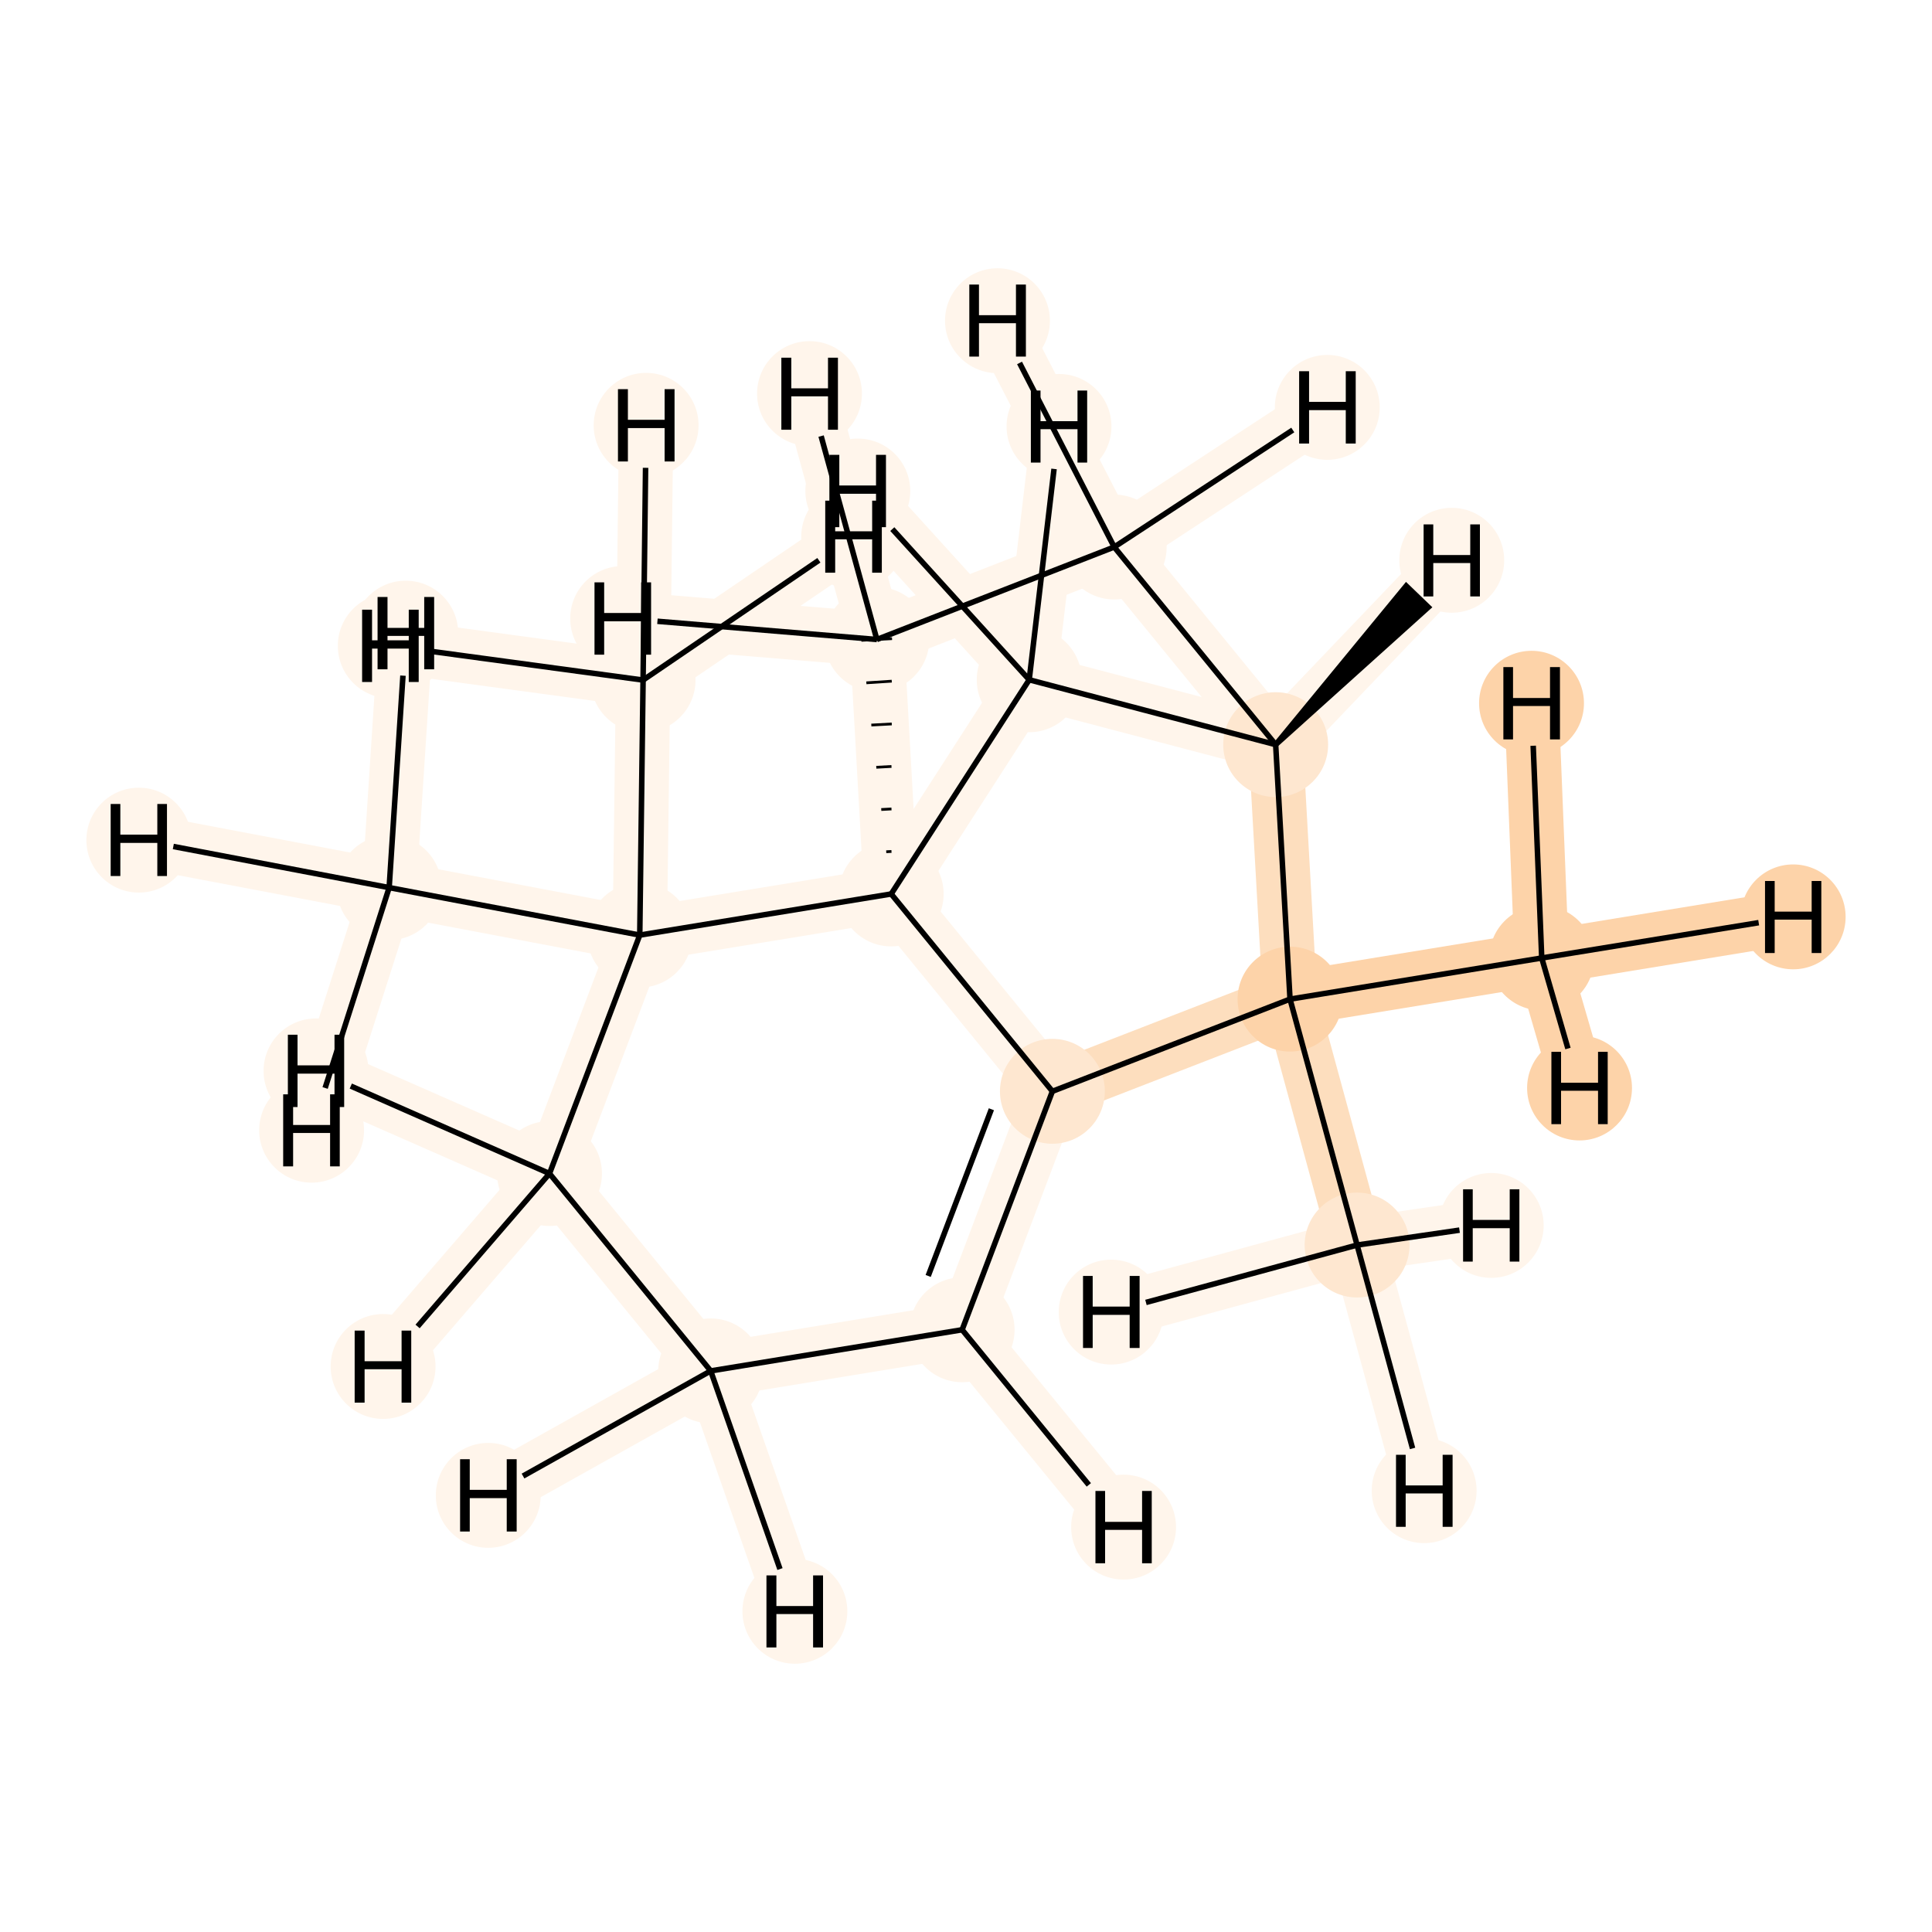 <?xml version='1.0' encoding='iso-8859-1'?>
<svg version='1.1' baseProfile='full'
              xmlns='http://www.w3.org/2000/svg'
                      xmlns:rdkit='http://www.rdkit.org/xml'
                      xmlns:xlink='http://www.w3.org/1999/xlink'
                  xml:space='preserve'
width='700px' height='700px' viewBox='0 0 700 700'>
<!-- END OF HEADER -->
<rect style='opacity:1.0;fill:#FFFFFF;stroke:none' width='700.0' height='700.0' x='0.0' y='0.0'> </rect>
<path d='M 558.6,347.1 L 467.4,362.0' style='fill:none;fill-rule:evenodd;stroke:#FDD3A9;stroke-width:19.7px;stroke-linecap:butt;stroke-linejoin:miter;stroke-opacity:1' />
<path d='M 558.6,347.1 L 649.7,332.2' style='fill:none;fill-rule:evenodd;stroke:#FDD3A9;stroke-width:19.7px;stroke-linecap:butt;stroke-linejoin:miter;stroke-opacity:1' />
<path d='M 558.6,347.1 L 554.9,254.8' style='fill:none;fill-rule:evenodd;stroke:#FDD3A9;stroke-width:19.7px;stroke-linecap:butt;stroke-linejoin:miter;stroke-opacity:1' />
<path d='M 558.6,347.1 L 572.3,394.2' style='fill:none;fill-rule:evenodd;stroke:#FDD3A9;stroke-width:19.7px;stroke-linecap:butt;stroke-linejoin:miter;stroke-opacity:1' />
<path d='M 467.4,362.0 L 491.7,451.1' style='fill:none;fill-rule:evenodd;stroke:#FDDEBE;stroke-width:19.7px;stroke-linecap:butt;stroke-linejoin:miter;stroke-opacity:1' />
<path d='M 467.4,362.0 L 462.2,269.8' style='fill:none;fill-rule:evenodd;stroke:#FDDEBE;stroke-width:19.7px;stroke-linecap:butt;stroke-linejoin:miter;stroke-opacity:1' />
<path d='M 467.4,362.0 L 381.3,395.4' style='fill:none;fill-rule:evenodd;stroke:#FDDEBE;stroke-width:19.7px;stroke-linecap:butt;stroke-linejoin:miter;stroke-opacity:1' />
<path d='M 491.7,451.1 L 516.0,540.1' style='fill:none;fill-rule:evenodd;stroke:#FFF5EB;stroke-width:19.7px;stroke-linecap:butt;stroke-linejoin:miter;stroke-opacity:1' />
<path d='M 491.7,451.1 L 402.6,475.4' style='fill:none;fill-rule:evenodd;stroke:#FFF5EB;stroke-width:19.7px;stroke-linecap:butt;stroke-linejoin:miter;stroke-opacity:1' />
<path d='M 491.7,451.1 L 540.3,444.0' style='fill:none;fill-rule:evenodd;stroke:#FFF5EB;stroke-width:19.7px;stroke-linecap:butt;stroke-linejoin:miter;stroke-opacity:1' />
<path d='M 462.2,269.8 L 403.7,198.2' style='fill:none;fill-rule:evenodd;stroke:#FFF5EB;stroke-width:19.7px;stroke-linecap:butt;stroke-linejoin:miter;stroke-opacity:1' />
<path d='M 462.2,269.8 L 372.9,246.3' style='fill:none;fill-rule:evenodd;stroke:#FFF5EB;stroke-width:19.7px;stroke-linecap:butt;stroke-linejoin:miter;stroke-opacity:1' />
<path d='M 462.2,269.8 L 526.0,203.0' style='fill:none;fill-rule:evenodd;stroke:#FFF5EB;stroke-width:19.7px;stroke-linecap:butt;stroke-linejoin:miter;stroke-opacity:1' />
<path d='M 403.7,198.2 L 317.7,231.7' style='fill:none;fill-rule:evenodd;stroke:#FFF5EB;stroke-width:19.7px;stroke-linecap:butt;stroke-linejoin:miter;stroke-opacity:1' />
<path d='M 403.7,198.2 L 480.9,147.6' style='fill:none;fill-rule:evenodd;stroke:#FFF5EB;stroke-width:19.7px;stroke-linecap:butt;stroke-linejoin:miter;stroke-opacity:1' />
<path d='M 403.7,198.2 L 361.4,116.2' style='fill:none;fill-rule:evenodd;stroke:#FFF5EB;stroke-width:19.7px;stroke-linecap:butt;stroke-linejoin:miter;stroke-opacity:1' />
<path d='M 317.7,231.7 L 322.9,323.9' style='fill:none;fill-rule:evenodd;stroke:#FFF5EB;stroke-width:19.7px;stroke-linecap:butt;stroke-linejoin:miter;stroke-opacity:1' />
<path d='M 317.7,231.7 L 293.3,142.6' style='fill:none;fill-rule:evenodd;stroke:#FFF5EB;stroke-width:19.7px;stroke-linecap:butt;stroke-linejoin:miter;stroke-opacity:1' />
<path d='M 317.7,231.7 L 225.6,224.1' style='fill:none;fill-rule:evenodd;stroke:#FFF5EB;stroke-width:19.7px;stroke-linecap:butt;stroke-linejoin:miter;stroke-opacity:1' />
<path d='M 322.9,323.9 L 381.3,395.4' style='fill:none;fill-rule:evenodd;stroke:#FFF5EB;stroke-width:19.7px;stroke-linecap:butt;stroke-linejoin:miter;stroke-opacity:1' />
<path d='M 322.9,323.9 L 372.9,246.3' style='fill:none;fill-rule:evenodd;stroke:#FFF5EB;stroke-width:19.7px;stroke-linecap:butt;stroke-linejoin:miter;stroke-opacity:1' />
<path d='M 322.9,323.9 L 231.8,338.8' style='fill:none;fill-rule:evenodd;stroke:#FFF5EB;stroke-width:19.7px;stroke-linecap:butt;stroke-linejoin:miter;stroke-opacity:1' />
<path d='M 381.3,395.4 L 348.6,481.8' style='fill:none;fill-rule:evenodd;stroke:#FFF5EB;stroke-width:19.7px;stroke-linecap:butt;stroke-linejoin:miter;stroke-opacity:1' />
<path d='M 348.6,481.8 L 257.5,496.7' style='fill:none;fill-rule:evenodd;stroke:#FFF5EB;stroke-width:19.7px;stroke-linecap:butt;stroke-linejoin:miter;stroke-opacity:1' />
<path d='M 348.6,481.8 L 407.1,553.3' style='fill:none;fill-rule:evenodd;stroke:#FFF5EB;stroke-width:19.7px;stroke-linecap:butt;stroke-linejoin:miter;stroke-opacity:1' />
<path d='M 257.5,496.7 L 199.1,425.2' style='fill:none;fill-rule:evenodd;stroke:#FFF5EB;stroke-width:19.7px;stroke-linecap:butt;stroke-linejoin:miter;stroke-opacity:1' />
<path d='M 257.5,496.7 L 176.9,541.8' style='fill:none;fill-rule:evenodd;stroke:#FFF5EB;stroke-width:19.7px;stroke-linecap:butt;stroke-linejoin:miter;stroke-opacity:1' />
<path d='M 257.5,496.7 L 288.0,583.8' style='fill:none;fill-rule:evenodd;stroke:#FFF5EB;stroke-width:19.7px;stroke-linecap:butt;stroke-linejoin:miter;stroke-opacity:1' />
<path d='M 199.1,425.2 L 231.8,338.8' style='fill:none;fill-rule:evenodd;stroke:#FFF5EB;stroke-width:19.7px;stroke-linecap:butt;stroke-linejoin:miter;stroke-opacity:1' />
<path d='M 199.1,425.2 L 114.5,388.0' style='fill:none;fill-rule:evenodd;stroke:#FFF5EB;stroke-width:19.7px;stroke-linecap:butt;stroke-linejoin:miter;stroke-opacity:1' />
<path d='M 199.1,425.2 L 138.8,495.1' style='fill:none;fill-rule:evenodd;stroke:#FFF5EB;stroke-width:19.7px;stroke-linecap:butt;stroke-linejoin:miter;stroke-opacity:1' />
<path d='M 231.8,338.8 L 233.0,246.4' style='fill:none;fill-rule:evenodd;stroke:#FFF5EB;stroke-width:19.7px;stroke-linecap:butt;stroke-linejoin:miter;stroke-opacity:1' />
<path d='M 231.8,338.8 L 141.0,321.6' style='fill:none;fill-rule:evenodd;stroke:#FFF5EB;stroke-width:19.7px;stroke-linecap:butt;stroke-linejoin:miter;stroke-opacity:1' />
<path d='M 233.0,246.4 L 234.1,154.1' style='fill:none;fill-rule:evenodd;stroke:#FFF5EB;stroke-width:19.7px;stroke-linecap:butt;stroke-linejoin:miter;stroke-opacity:1' />
<path d='M 233.0,246.4 L 141.4,234.0' style='fill:none;fill-rule:evenodd;stroke:#FFF5EB;stroke-width:19.7px;stroke-linecap:butt;stroke-linejoin:miter;stroke-opacity:1' />
<path d='M 233.0,246.4 L 309.3,194.5' style='fill:none;fill-rule:evenodd;stroke:#FFF5EB;stroke-width:19.7px;stroke-linecap:butt;stroke-linejoin:miter;stroke-opacity:1' />
<path d='M 141.0,321.6 L 50.3,304.4' style='fill:none;fill-rule:evenodd;stroke:#FFF5EB;stroke-width:19.7px;stroke-linecap:butt;stroke-linejoin:miter;stroke-opacity:1' />
<path d='M 141.0,321.6 L 147.0,229.4' style='fill:none;fill-rule:evenodd;stroke:#FFF5EB;stroke-width:19.7px;stroke-linecap:butt;stroke-linejoin:miter;stroke-opacity:1' />
<path d='M 141.0,321.6 L 112.9,409.5' style='fill:none;fill-rule:evenodd;stroke:#FFF5EB;stroke-width:19.7px;stroke-linecap:butt;stroke-linejoin:miter;stroke-opacity:1' />
<path d='M 372.9,246.3 L 310.8,177.9' style='fill:none;fill-rule:evenodd;stroke:#FFF5EB;stroke-width:19.7px;stroke-linecap:butt;stroke-linejoin:miter;stroke-opacity:1' />
<path d='M 372.9,246.3 L 383.7,154.5' style='fill:none;fill-rule:evenodd;stroke:#FFF5EB;stroke-width:19.7px;stroke-linecap:butt;stroke-linejoin:miter;stroke-opacity:1' />
<ellipse cx='558.6' cy='347.1' rx='18.5' ry='18.5'  style='fill:#FDD3A9;fill-rule:evenodd;stroke:#FDD3A9;stroke-width:1.0px;stroke-linecap:butt;stroke-linejoin:miter;stroke-opacity:1' />
<ellipse cx='467.4' cy='362.0' rx='18.5' ry='18.5'  style='fill:#FDD3A9;fill-rule:evenodd;stroke:#FDD3A9;stroke-width:1.0px;stroke-linecap:butt;stroke-linejoin:miter;stroke-opacity:1' />
<ellipse cx='491.7' cy='451.1' rx='18.5' ry='18.5'  style='fill:#FEE7D0;fill-rule:evenodd;stroke:#FEE7D0;stroke-width:1.0px;stroke-linecap:butt;stroke-linejoin:miter;stroke-opacity:1' />
<ellipse cx='462.2' cy='269.8' rx='18.5' ry='18.5'  style='fill:#FEE7D0;fill-rule:evenodd;stroke:#FEE7D0;stroke-width:1.0px;stroke-linecap:butt;stroke-linejoin:miter;stroke-opacity:1' />
<ellipse cx='403.7' cy='198.2' rx='18.5' ry='18.5'  style='fill:#FFF5EB;fill-rule:evenodd;stroke:#FFF5EB;stroke-width:1.0px;stroke-linecap:butt;stroke-linejoin:miter;stroke-opacity:1' />
<ellipse cx='317.7' cy='231.7' rx='18.5' ry='18.5'  style='fill:#FFF5EB;fill-rule:evenodd;stroke:#FFF5EB;stroke-width:1.0px;stroke-linecap:butt;stroke-linejoin:miter;stroke-opacity:1' />
<ellipse cx='322.9' cy='323.9' rx='18.5' ry='18.5'  style='fill:#FFF5EB;fill-rule:evenodd;stroke:#FFF5EB;stroke-width:1.0px;stroke-linecap:butt;stroke-linejoin:miter;stroke-opacity:1' />
<ellipse cx='381.3' cy='395.4' rx='18.5' ry='18.5'  style='fill:#FEE7D0;fill-rule:evenodd;stroke:#FEE7D0;stroke-width:1.0px;stroke-linecap:butt;stroke-linejoin:miter;stroke-opacity:1' />
<ellipse cx='348.6' cy='481.8' rx='18.5' ry='18.5'  style='fill:#FFF5EB;fill-rule:evenodd;stroke:#FFF5EB;stroke-width:1.0px;stroke-linecap:butt;stroke-linejoin:miter;stroke-opacity:1' />
<ellipse cx='257.5' cy='496.7' rx='18.5' ry='18.5'  style='fill:#FFF5EB;fill-rule:evenodd;stroke:#FFF5EB;stroke-width:1.0px;stroke-linecap:butt;stroke-linejoin:miter;stroke-opacity:1' />
<ellipse cx='199.1' cy='425.2' rx='18.5' ry='18.5'  style='fill:#FFF5EB;fill-rule:evenodd;stroke:#FFF5EB;stroke-width:1.0px;stroke-linecap:butt;stroke-linejoin:miter;stroke-opacity:1' />
<ellipse cx='231.8' cy='338.8' rx='18.5' ry='18.5'  style='fill:#FFF5EB;fill-rule:evenodd;stroke:#FFF5EB;stroke-width:1.0px;stroke-linecap:butt;stroke-linejoin:miter;stroke-opacity:1' />
<ellipse cx='233.0' cy='246.4' rx='18.5' ry='18.5'  style='fill:#FFF5EB;fill-rule:evenodd;stroke:#FFF5EB;stroke-width:1.0px;stroke-linecap:butt;stroke-linejoin:miter;stroke-opacity:1' />
<ellipse cx='141.0' cy='321.6' rx='18.5' ry='18.5'  style='fill:#FFF5EB;fill-rule:evenodd;stroke:#FFF5EB;stroke-width:1.0px;stroke-linecap:butt;stroke-linejoin:miter;stroke-opacity:1' />
<ellipse cx='372.9' cy='246.3' rx='18.5' ry='18.5'  style='fill:#FFF5EB;fill-rule:evenodd;stroke:#FFF5EB;stroke-width:1.0px;stroke-linecap:butt;stroke-linejoin:miter;stroke-opacity:1' />
<ellipse cx='649.7' cy='332.2' rx='18.5' ry='18.5'  style='fill:#FDD3A9;fill-rule:evenodd;stroke:#FDD3A9;stroke-width:1.0px;stroke-linecap:butt;stroke-linejoin:miter;stroke-opacity:1' />
<ellipse cx='554.9' cy='254.8' rx='18.5' ry='18.5'  style='fill:#FDD3A9;fill-rule:evenodd;stroke:#FDD3A9;stroke-width:1.0px;stroke-linecap:butt;stroke-linejoin:miter;stroke-opacity:1' />
<ellipse cx='572.3' cy='394.2' rx='18.5' ry='18.5'  style='fill:#FDD3A9;fill-rule:evenodd;stroke:#FDD3A9;stroke-width:1.0px;stroke-linecap:butt;stroke-linejoin:miter;stroke-opacity:1' />
<ellipse cx='516.0' cy='540.1' rx='18.5' ry='18.5'  style='fill:#FFF5EB;fill-rule:evenodd;stroke:#FFF5EB;stroke-width:1.0px;stroke-linecap:butt;stroke-linejoin:miter;stroke-opacity:1' />
<ellipse cx='402.6' cy='475.4' rx='18.5' ry='18.5'  style='fill:#FFF5EB;fill-rule:evenodd;stroke:#FFF5EB;stroke-width:1.0px;stroke-linecap:butt;stroke-linejoin:miter;stroke-opacity:1' />
<ellipse cx='540.3' cy='444.0' rx='18.5' ry='18.5'  style='fill:#FFF5EB;fill-rule:evenodd;stroke:#FFF5EB;stroke-width:1.0px;stroke-linecap:butt;stroke-linejoin:miter;stroke-opacity:1' />
<ellipse cx='526.0' cy='203.0' rx='18.5' ry='18.5'  style='fill:#FFF5EB;fill-rule:evenodd;stroke:#FFF5EB;stroke-width:1.0px;stroke-linecap:butt;stroke-linejoin:miter;stroke-opacity:1' />
<ellipse cx='480.9' cy='147.6' rx='18.5' ry='18.5'  style='fill:#FFF5EB;fill-rule:evenodd;stroke:#FFF5EB;stroke-width:1.0px;stroke-linecap:butt;stroke-linejoin:miter;stroke-opacity:1' />
<ellipse cx='361.4' cy='116.2' rx='18.5' ry='18.5'  style='fill:#FFF5EB;fill-rule:evenodd;stroke:#FFF5EB;stroke-width:1.0px;stroke-linecap:butt;stroke-linejoin:miter;stroke-opacity:1' />
<ellipse cx='293.3' cy='142.6' rx='18.5' ry='18.5'  style='fill:#FFF5EB;fill-rule:evenodd;stroke:#FFF5EB;stroke-width:1.0px;stroke-linecap:butt;stroke-linejoin:miter;stroke-opacity:1' />
<ellipse cx='225.6' cy='224.1' rx='18.5' ry='18.5'  style='fill:#FFF5EB;fill-rule:evenodd;stroke:#FFF5EB;stroke-width:1.0px;stroke-linecap:butt;stroke-linejoin:miter;stroke-opacity:1' />
<ellipse cx='407.1' cy='553.3' rx='18.5' ry='18.5'  style='fill:#FFF5EB;fill-rule:evenodd;stroke:#FFF5EB;stroke-width:1.0px;stroke-linecap:butt;stroke-linejoin:miter;stroke-opacity:1' />
<ellipse cx='176.9' cy='541.8' rx='18.5' ry='18.5'  style='fill:#FFF5EB;fill-rule:evenodd;stroke:#FFF5EB;stroke-width:1.0px;stroke-linecap:butt;stroke-linejoin:miter;stroke-opacity:1' />
<ellipse cx='288.0' cy='583.8' rx='18.5' ry='18.5'  style='fill:#FFF5EB;fill-rule:evenodd;stroke:#FFF5EB;stroke-width:1.0px;stroke-linecap:butt;stroke-linejoin:miter;stroke-opacity:1' />
<ellipse cx='114.5' cy='388.0' rx='18.5' ry='18.5'  style='fill:#FFF5EB;fill-rule:evenodd;stroke:#FFF5EB;stroke-width:1.0px;stroke-linecap:butt;stroke-linejoin:miter;stroke-opacity:1' />
<ellipse cx='138.8' cy='495.1' rx='18.5' ry='18.5'  style='fill:#FFF5EB;fill-rule:evenodd;stroke:#FFF5EB;stroke-width:1.0px;stroke-linecap:butt;stroke-linejoin:miter;stroke-opacity:1' />
<ellipse cx='234.1' cy='154.1' rx='18.5' ry='18.5'  style='fill:#FFF5EB;fill-rule:evenodd;stroke:#FFF5EB;stroke-width:1.0px;stroke-linecap:butt;stroke-linejoin:miter;stroke-opacity:1' />
<ellipse cx='141.4' cy='234.0' rx='18.5' ry='18.5'  style='fill:#FFF5EB;fill-rule:evenodd;stroke:#FFF5EB;stroke-width:1.0px;stroke-linecap:butt;stroke-linejoin:miter;stroke-opacity:1' />
<ellipse cx='309.3' cy='194.5' rx='18.5' ry='18.5'  style='fill:#FFF5EB;fill-rule:evenodd;stroke:#FFF5EB;stroke-width:1.0px;stroke-linecap:butt;stroke-linejoin:miter;stroke-opacity:1' />
<ellipse cx='50.3' cy='304.4' rx='18.5' ry='18.5'  style='fill:#FFF5EB;fill-rule:evenodd;stroke:#FFF5EB;stroke-width:1.0px;stroke-linecap:butt;stroke-linejoin:miter;stroke-opacity:1' />
<ellipse cx='147.0' cy='229.4' rx='18.5' ry='18.5'  style='fill:#FFF5EB;fill-rule:evenodd;stroke:#FFF5EB;stroke-width:1.0px;stroke-linecap:butt;stroke-linejoin:miter;stroke-opacity:1' />
<ellipse cx='112.9' cy='409.5' rx='18.5' ry='18.5'  style='fill:#FFF5EB;fill-rule:evenodd;stroke:#FFF5EB;stroke-width:1.0px;stroke-linecap:butt;stroke-linejoin:miter;stroke-opacity:1' />
<ellipse cx='310.8' cy='177.9' rx='18.5' ry='18.5'  style='fill:#FFF5EB;fill-rule:evenodd;stroke:#FFF5EB;stroke-width:1.0px;stroke-linecap:butt;stroke-linejoin:miter;stroke-opacity:1' />
<ellipse cx='383.7' cy='154.5' rx='18.5' ry='18.5'  style='fill:#FFF5EB;fill-rule:evenodd;stroke:#FFF5EB;stroke-width:1.0px;stroke-linecap:butt;stroke-linejoin:miter;stroke-opacity:1' />
<path class='bond-0 atom-0 atom-1' d='M 558.6,347.1 L 467.4,362.0' style='fill:none;fill-rule:evenodd;stroke:#000000;stroke-width:2.0px;stroke-linecap:butt;stroke-linejoin:miter;stroke-opacity:1' />
<path class='bond-17 atom-0 atom-15' d='M 558.6,347.1 L 637.2,334.3' style='fill:none;fill-rule:evenodd;stroke:#000000;stroke-width:2.0px;stroke-linecap:butt;stroke-linejoin:miter;stroke-opacity:1' />
<path class='bond-18 atom-0 atom-16' d='M 558.6,347.1 L 555.5,270.2' style='fill:none;fill-rule:evenodd;stroke:#000000;stroke-width:2.0px;stroke-linecap:butt;stroke-linejoin:miter;stroke-opacity:1' />
<path class='bond-19 atom-0 atom-17' d='M 558.6,347.1 L 568.1,379.9' style='fill:none;fill-rule:evenodd;stroke:#000000;stroke-width:2.0px;stroke-linecap:butt;stroke-linejoin:miter;stroke-opacity:1' />
<path class='bond-1 atom-1 atom-2' d='M 467.4,362.0 L 491.7,451.1' style='fill:none;fill-rule:evenodd;stroke:#000000;stroke-width:2.0px;stroke-linecap:butt;stroke-linejoin:miter;stroke-opacity:1' />
<path class='bond-2 atom-1 atom-3' d='M 467.4,362.0 L 462.2,269.8' style='fill:none;fill-rule:evenodd;stroke:#000000;stroke-width:2.0px;stroke-linecap:butt;stroke-linejoin:miter;stroke-opacity:1' />
<path class='bond-14 atom-7 atom-1' d='M 381.3,395.4 L 467.4,362.0' style='fill:none;fill-rule:evenodd;stroke:#000000;stroke-width:2.0px;stroke-linecap:butt;stroke-linejoin:miter;stroke-opacity:1' />
<path class='bond-20 atom-2 atom-18' d='M 491.7,451.1 L 511.8,524.8' style='fill:none;fill-rule:evenodd;stroke:#000000;stroke-width:2.0px;stroke-linecap:butt;stroke-linejoin:miter;stroke-opacity:1' />
<path class='bond-21 atom-2 atom-19' d='M 491.7,451.1 L 415.2,471.9' style='fill:none;fill-rule:evenodd;stroke:#000000;stroke-width:2.0px;stroke-linecap:butt;stroke-linejoin:miter;stroke-opacity:1' />
<path class='bond-22 atom-2 atom-20' d='M 491.7,451.1 L 528.8,445.7' style='fill:none;fill-rule:evenodd;stroke:#000000;stroke-width:2.0px;stroke-linecap:butt;stroke-linejoin:miter;stroke-opacity:1' />
<path class='bond-3 atom-3 atom-4' d='M 462.2,269.8 L 403.7,198.2' style='fill:none;fill-rule:evenodd;stroke:#000000;stroke-width:2.0px;stroke-linecap:butt;stroke-linejoin:miter;stroke-opacity:1' />
<path class='bond-15 atom-14 atom-3' d='M 372.9,246.3 L 462.2,269.8' style='fill:none;fill-rule:evenodd;stroke:#000000;stroke-width:2.0px;stroke-linecap:butt;stroke-linejoin:miter;stroke-opacity:1' />
<path class='bond-23 atom-3 atom-21' d='M 462.2,269.8 L 517.5,220.0 L 509.5,212.3 Z' style='fill:#000000;fill-rule:evenodd;fill-opacity:1;stroke:#000000;stroke-width:2.0px;stroke-linecap:butt;stroke-linejoin:miter;stroke-opacity:1;' />
<path class='bond-4 atom-4 atom-5' d='M 403.7,198.2 L 317.7,231.7' style='fill:none;fill-rule:evenodd;stroke:#000000;stroke-width:2.0px;stroke-linecap:butt;stroke-linejoin:miter;stroke-opacity:1' />
<path class='bond-24 atom-4 atom-22' d='M 403.7,198.2 L 468.4,155.8' style='fill:none;fill-rule:evenodd;stroke:#000000;stroke-width:2.0px;stroke-linecap:butt;stroke-linejoin:miter;stroke-opacity:1' />
<path class='bond-25 atom-4 atom-23' d='M 403.7,198.2 L 369.4,131.5' style='fill:none;fill-rule:evenodd;stroke:#000000;stroke-width:2.0px;stroke-linecap:butt;stroke-linejoin:miter;stroke-opacity:1' />
<path class='bond-5 atom-6 atom-5' d='M 323.0,308.5 L 321.1,308.6' style='fill:none;fill-rule:evenodd;stroke:#000000;stroke-width:1.0px;stroke-linecap:butt;stroke-linejoin:miter;stroke-opacity:1' />
<path class='bond-5 atom-6 atom-5' d='M 323.0,293.1 L 319.3,293.3' style='fill:none;fill-rule:evenodd;stroke:#000000;stroke-width:1.0px;stroke-linecap:butt;stroke-linejoin:miter;stroke-opacity:1' />
<path class='bond-5 atom-6 atom-5' d='M 323.0,277.7 L 317.5,278.0' style='fill:none;fill-rule:evenodd;stroke:#000000;stroke-width:1.0px;stroke-linecap:butt;stroke-linejoin:miter;stroke-opacity:1' />
<path class='bond-5 atom-6 atom-5' d='M 323.1,262.3 L 315.7,262.7' style='fill:none;fill-rule:evenodd;stroke:#000000;stroke-width:1.0px;stroke-linecap:butt;stroke-linejoin:miter;stroke-opacity:1' />
<path class='bond-5 atom-6 atom-5' d='M 323.1,246.8 L 313.9,247.4' style='fill:none;fill-rule:evenodd;stroke:#000000;stroke-width:1.0px;stroke-linecap:butt;stroke-linejoin:miter;stroke-opacity:1' />
<path class='bond-5 atom-6 atom-5' d='M 323.2,231.4 L 312.1,232.0' style='fill:none;fill-rule:evenodd;stroke:#000000;stroke-width:1.0px;stroke-linecap:butt;stroke-linejoin:miter;stroke-opacity:1' />
<path class='bond-26 atom-5 atom-24' d='M 317.7,231.7 L 297.5,158.0' style='fill:none;fill-rule:evenodd;stroke:#000000;stroke-width:2.0px;stroke-linecap:butt;stroke-linejoin:miter;stroke-opacity:1' />
<path class='bond-27 atom-5 atom-25' d='M 317.7,231.7 L 238.2,225.1' style='fill:none;fill-rule:evenodd;stroke:#000000;stroke-width:2.0px;stroke-linecap:butt;stroke-linejoin:miter;stroke-opacity:1' />
<path class='bond-6 atom-6 atom-7' d='M 322.9,323.9 L 381.3,395.4' style='fill:none;fill-rule:evenodd;stroke:#000000;stroke-width:2.0px;stroke-linecap:butt;stroke-linejoin:miter;stroke-opacity:1' />
<path class='bond-13 atom-6 atom-14' d='M 322.9,323.9 L 372.9,246.3' style='fill:none;fill-rule:evenodd;stroke:#000000;stroke-width:2.0px;stroke-linecap:butt;stroke-linejoin:miter;stroke-opacity:1' />
<path class='bond-16 atom-11 atom-6' d='M 231.8,338.8 L 322.9,323.9' style='fill:none;fill-rule:evenodd;stroke:#000000;stroke-width:2.0px;stroke-linecap:butt;stroke-linejoin:miter;stroke-opacity:1' />
<path class='bond-7 atom-7 atom-8' d='M 381.3,395.4 L 348.6,481.8' style='fill:none;fill-rule:evenodd;stroke:#000000;stroke-width:2.0px;stroke-linecap:butt;stroke-linejoin:miter;stroke-opacity:1' />
<path class='bond-7 atom-7 atom-8' d='M 359.2,401.9 L 336.3,462.3' style='fill:none;fill-rule:evenodd;stroke:#000000;stroke-width:2.0px;stroke-linecap:butt;stroke-linejoin:miter;stroke-opacity:1' />
<path class='bond-8 atom-8 atom-9' d='M 348.6,481.8 L 257.5,496.7' style='fill:none;fill-rule:evenodd;stroke:#000000;stroke-width:2.0px;stroke-linecap:butt;stroke-linejoin:miter;stroke-opacity:1' />
<path class='bond-28 atom-8 atom-26' d='M 348.6,481.8 L 394.5,538.0' style='fill:none;fill-rule:evenodd;stroke:#000000;stroke-width:2.0px;stroke-linecap:butt;stroke-linejoin:miter;stroke-opacity:1' />
<path class='bond-9 atom-9 atom-10' d='M 257.5,496.7 L 199.1,425.2' style='fill:none;fill-rule:evenodd;stroke:#000000;stroke-width:2.0px;stroke-linecap:butt;stroke-linejoin:miter;stroke-opacity:1' />
<path class='bond-29 atom-9 atom-27' d='M 257.5,496.7 L 189.5,534.8' style='fill:none;fill-rule:evenodd;stroke:#000000;stroke-width:2.0px;stroke-linecap:butt;stroke-linejoin:miter;stroke-opacity:1' />
<path class='bond-30 atom-9 atom-28' d='M 257.5,496.7 L 282.6,568.5' style='fill:none;fill-rule:evenodd;stroke:#000000;stroke-width:2.0px;stroke-linecap:butt;stroke-linejoin:miter;stroke-opacity:1' />
<path class='bond-10 atom-10 atom-11' d='M 199.1,425.2 L 231.8,338.8' style='fill:none;fill-rule:evenodd;stroke:#000000;stroke-width:2.0px;stroke-linecap:butt;stroke-linejoin:miter;stroke-opacity:1' />
<path class='bond-31 atom-10 atom-29' d='M 199.1,425.2 L 127.1,393.5' style='fill:none;fill-rule:evenodd;stroke:#000000;stroke-width:2.0px;stroke-linecap:butt;stroke-linejoin:miter;stroke-opacity:1' />
<path class='bond-32 atom-10 atom-30' d='M 199.1,425.2 L 151.3,480.6' style='fill:none;fill-rule:evenodd;stroke:#000000;stroke-width:2.0px;stroke-linecap:butt;stroke-linejoin:miter;stroke-opacity:1' />
<path class='bond-11 atom-11 atom-12' d='M 231.8,338.8 L 233.0,246.4' style='fill:none;fill-rule:evenodd;stroke:#000000;stroke-width:2.0px;stroke-linecap:butt;stroke-linejoin:miter;stroke-opacity:1' />
<path class='bond-12 atom-11 atom-13' d='M 231.8,338.8 L 141.0,321.6' style='fill:none;fill-rule:evenodd;stroke:#000000;stroke-width:2.0px;stroke-linecap:butt;stroke-linejoin:miter;stroke-opacity:1' />
<path class='bond-33 atom-12 atom-31' d='M 233.0,246.4 L 233.9,169.5' style='fill:none;fill-rule:evenodd;stroke:#000000;stroke-width:2.0px;stroke-linecap:butt;stroke-linejoin:miter;stroke-opacity:1' />
<path class='bond-34 atom-12 atom-32' d='M 233.0,246.4 L 154.0,235.7' style='fill:none;fill-rule:evenodd;stroke:#000000;stroke-width:2.0px;stroke-linecap:butt;stroke-linejoin:miter;stroke-opacity:1' />
<path class='bond-35 atom-12 atom-33' d='M 233.0,246.4 L 296.7,203.0' style='fill:none;fill-rule:evenodd;stroke:#000000;stroke-width:2.0px;stroke-linecap:butt;stroke-linejoin:miter;stroke-opacity:1' />
<path class='bond-36 atom-13 atom-34' d='M 141.0,321.6 L 62.8,306.7' style='fill:none;fill-rule:evenodd;stroke:#000000;stroke-width:2.0px;stroke-linecap:butt;stroke-linejoin:miter;stroke-opacity:1' />
<path class='bond-37 atom-13 atom-35' d='M 141.0,321.6 L 146.0,244.8' style='fill:none;fill-rule:evenodd;stroke:#000000;stroke-width:2.0px;stroke-linecap:butt;stroke-linejoin:miter;stroke-opacity:1' />
<path class='bond-38 atom-13 atom-36' d='M 141.0,321.6 L 117.8,394.2' style='fill:none;fill-rule:evenodd;stroke:#000000;stroke-width:2.0px;stroke-linecap:butt;stroke-linejoin:miter;stroke-opacity:1' />
<path class='bond-39 atom-14 atom-37' d='M 372.9,246.3 L 323.3,191.7' style='fill:none;fill-rule:evenodd;stroke:#000000;stroke-width:2.0px;stroke-linecap:butt;stroke-linejoin:miter;stroke-opacity:1' />
<path class='bond-40 atom-14 atom-38' d='M 372.9,246.3 L 381.9,169.9' style='fill:none;fill-rule:evenodd;stroke:#000000;stroke-width:2.0px;stroke-linecap:butt;stroke-linejoin:miter;stroke-opacity:1' />
<path  class='atom-15' d='M 639.5 319.2
L 643.0 319.2
L 643.0 330.3
L 656.4 330.3
L 656.4 319.2
L 659.9 319.2
L 659.9 345.3
L 656.4 345.3
L 656.4 333.2
L 643.0 333.2
L 643.0 345.3
L 639.5 345.3
L 639.5 319.2
' fill='#000000'/>
<path  class='atom-16' d='M 544.7 241.7
L 548.2 241.7
L 548.2 252.9
L 561.6 252.9
L 561.6 241.7
L 565.2 241.7
L 565.2 267.9
L 561.6 267.9
L 561.6 255.8
L 548.2 255.8
L 548.2 267.9
L 544.7 267.9
L 544.7 241.7
' fill='#000000'/>
<path  class='atom-17' d='M 562.1 381.1
L 565.6 381.1
L 565.6 392.3
L 579.0 392.3
L 579.0 381.1
L 582.5 381.1
L 582.5 407.3
L 579.0 407.3
L 579.0 395.2
L 565.6 395.2
L 565.6 407.3
L 562.1 407.3
L 562.1 381.1
' fill='#000000'/>
<path  class='atom-18' d='M 505.8 527.1
L 509.3 527.1
L 509.3 538.2
L 522.7 538.2
L 522.7 527.1
L 526.3 527.1
L 526.3 553.2
L 522.7 553.2
L 522.7 541.1
L 509.3 541.1
L 509.3 553.2
L 505.8 553.2
L 505.8 527.1
' fill='#000000'/>
<path  class='atom-19' d='M 392.4 462.3
L 395.9 462.3
L 395.9 473.4
L 409.3 473.4
L 409.3 462.3
L 412.9 462.3
L 412.9 488.4
L 409.3 488.4
L 409.3 476.4
L 395.9 476.4
L 395.9 488.4
L 392.4 488.4
L 392.4 462.3
' fill='#000000'/>
<path  class='atom-20' d='M 530.1 430.9
L 533.6 430.9
L 533.6 442.0
L 547.0 442.0
L 547.0 430.9
L 550.5 430.9
L 550.5 457.1
L 547.0 457.1
L 547.0 445.0
L 533.6 445.0
L 533.6 457.1
L 530.1 457.1
L 530.1 430.9
' fill='#000000'/>
<path  class='atom-21' d='M 515.8 190.0
L 519.3 190.0
L 519.3 201.1
L 532.7 201.1
L 532.7 190.0
L 536.2 190.0
L 536.2 216.1
L 532.7 216.1
L 532.7 204.0
L 519.3 204.0
L 519.3 216.1
L 515.8 216.1
L 515.8 190.0
' fill='#000000'/>
<path  class='atom-22' d='M 470.7 134.5
L 474.3 134.5
L 474.3 145.6
L 487.6 145.6
L 487.6 134.5
L 491.2 134.5
L 491.2 160.7
L 487.6 160.7
L 487.6 148.6
L 474.3 148.6
L 474.3 160.7
L 470.7 160.7
L 470.7 134.5
' fill='#000000'/>
<path  class='atom-23' d='M 351.2 103.1
L 354.7 103.1
L 354.7 114.2
L 368.1 114.2
L 368.1 103.1
L 371.7 103.1
L 371.7 129.2
L 368.1 129.2
L 368.1 117.1
L 354.7 117.1
L 354.7 129.2
L 351.2 129.2
L 351.2 103.1
' fill='#000000'/>
<path  class='atom-24' d='M 283.1 129.6
L 286.7 129.6
L 286.7 140.7
L 300.0 140.7
L 300.0 129.6
L 303.6 129.6
L 303.6 155.7
L 300.0 155.7
L 300.0 143.6
L 286.7 143.6
L 286.7 155.7
L 283.1 155.7
L 283.1 129.6
' fill='#000000'/>
<path  class='atom-25' d='M 215.4 211.0
L 218.9 211.0
L 218.9 222.1
L 232.3 222.1
L 232.3 211.0
L 235.9 211.0
L 235.9 237.2
L 232.3 237.2
L 232.3 225.1
L 218.9 225.1
L 218.9 237.2
L 215.4 237.2
L 215.4 211.0
' fill='#000000'/>
<path  class='atom-26' d='M 396.9 540.2
L 400.4 540.2
L 400.4 551.4
L 413.8 551.4
L 413.8 540.2
L 417.3 540.2
L 417.3 566.4
L 413.8 566.4
L 413.8 554.3
L 400.4 554.3
L 400.4 566.4
L 396.9 566.4
L 396.9 540.2
' fill='#000000'/>
<path  class='atom-27' d='M 166.7 528.7
L 170.2 528.7
L 170.2 539.8
L 183.6 539.8
L 183.6 528.7
L 187.2 528.7
L 187.2 554.9
L 183.6 554.9
L 183.6 542.8
L 170.2 542.8
L 170.2 554.9
L 166.7 554.9
L 166.7 528.7
' fill='#000000'/>
<path  class='atom-28' d='M 277.7 570.8
L 281.3 570.8
L 281.3 581.9
L 294.6 581.9
L 294.6 570.8
L 298.2 570.8
L 298.2 596.9
L 294.6 596.9
L 294.6 584.8
L 281.3 584.8
L 281.3 596.9
L 277.7 596.9
L 277.7 570.8
' fill='#000000'/>
<path  class='atom-29' d='M 104.3 374.9
L 107.8 374.9
L 107.8 386.0
L 121.2 386.0
L 121.2 374.9
L 124.7 374.9
L 124.7 401.1
L 121.2 401.1
L 121.2 389.0
L 107.8 389.0
L 107.8 401.1
L 104.3 401.1
L 104.3 374.9
' fill='#000000'/>
<path  class='atom-30' d='M 128.5 482.1
L 132.1 482.1
L 132.1 493.2
L 145.5 493.2
L 145.5 482.1
L 149.0 482.1
L 149.0 508.2
L 145.5 508.2
L 145.5 496.1
L 132.1 496.1
L 132.1 508.2
L 128.5 508.2
L 128.5 482.1
' fill='#000000'/>
<path  class='atom-31' d='M 223.9 141.0
L 227.5 141.0
L 227.5 152.1
L 240.8 152.1
L 240.8 141.0
L 244.4 141.0
L 244.4 167.2
L 240.8 167.2
L 240.8 155.1
L 227.5 155.1
L 227.5 167.2
L 223.9 167.2
L 223.9 141.0
' fill='#000000'/>
<path  class='atom-32' d='M 131.2 220.9
L 134.8 220.9
L 134.8 232.0
L 148.1 232.0
L 148.1 220.9
L 151.7 220.9
L 151.7 247.1
L 148.1 247.1
L 148.1 235.0
L 134.8 235.0
L 134.8 247.1
L 131.2 247.1
L 131.2 220.9
' fill='#000000'/>
<path  class='atom-33' d='M 299.0 181.4
L 302.6 181.4
L 302.6 192.5
L 316.0 192.5
L 316.0 181.4
L 319.5 181.4
L 319.5 207.5
L 316.0 207.5
L 316.0 195.4
L 302.6 195.4
L 302.6 207.5
L 299.0 207.5
L 299.0 181.4
' fill='#000000'/>
<path  class='atom-34' d='M 40.1 291.3
L 43.6 291.3
L 43.6 302.4
L 57.0 302.4
L 57.0 291.3
L 60.5 291.3
L 60.5 317.4
L 57.0 317.4
L 57.0 305.4
L 43.6 305.4
L 43.6 317.4
L 40.1 317.4
L 40.1 291.3
' fill='#000000'/>
<path  class='atom-35' d='M 136.8 216.3
L 140.4 216.3
L 140.4 227.5
L 153.7 227.5
L 153.7 216.3
L 157.3 216.3
L 157.3 242.5
L 153.7 242.5
L 153.7 230.4
L 140.4 230.4
L 140.4 242.5
L 136.8 242.5
L 136.8 216.3
' fill='#000000'/>
<path  class='atom-36' d='M 102.6 396.5
L 106.2 396.5
L 106.2 407.6
L 119.6 407.6
L 119.6 396.5
L 123.1 396.5
L 123.1 422.6
L 119.6 422.6
L 119.6 410.5
L 106.2 410.5
L 106.2 422.6
L 102.6 422.6
L 102.6 396.5
' fill='#000000'/>
<path  class='atom-37' d='M 300.5 164.8
L 304.1 164.8
L 304.1 175.9
L 317.4 175.9
L 317.4 164.8
L 321.0 164.8
L 321.0 191.0
L 317.4 191.0
L 317.4 178.9
L 304.1 178.9
L 304.1 191.0
L 300.5 191.0
L 300.5 164.8
' fill='#000000'/>
<path  class='atom-38' d='M 373.5 141.5
L 377.0 141.5
L 377.0 152.6
L 390.4 152.6
L 390.4 141.5
L 393.9 141.5
L 393.9 167.6
L 390.4 167.6
L 390.4 155.5
L 377.0 155.5
L 377.0 167.6
L 373.5 167.6
L 373.5 141.5
' fill='#000000'/>
</svg>
